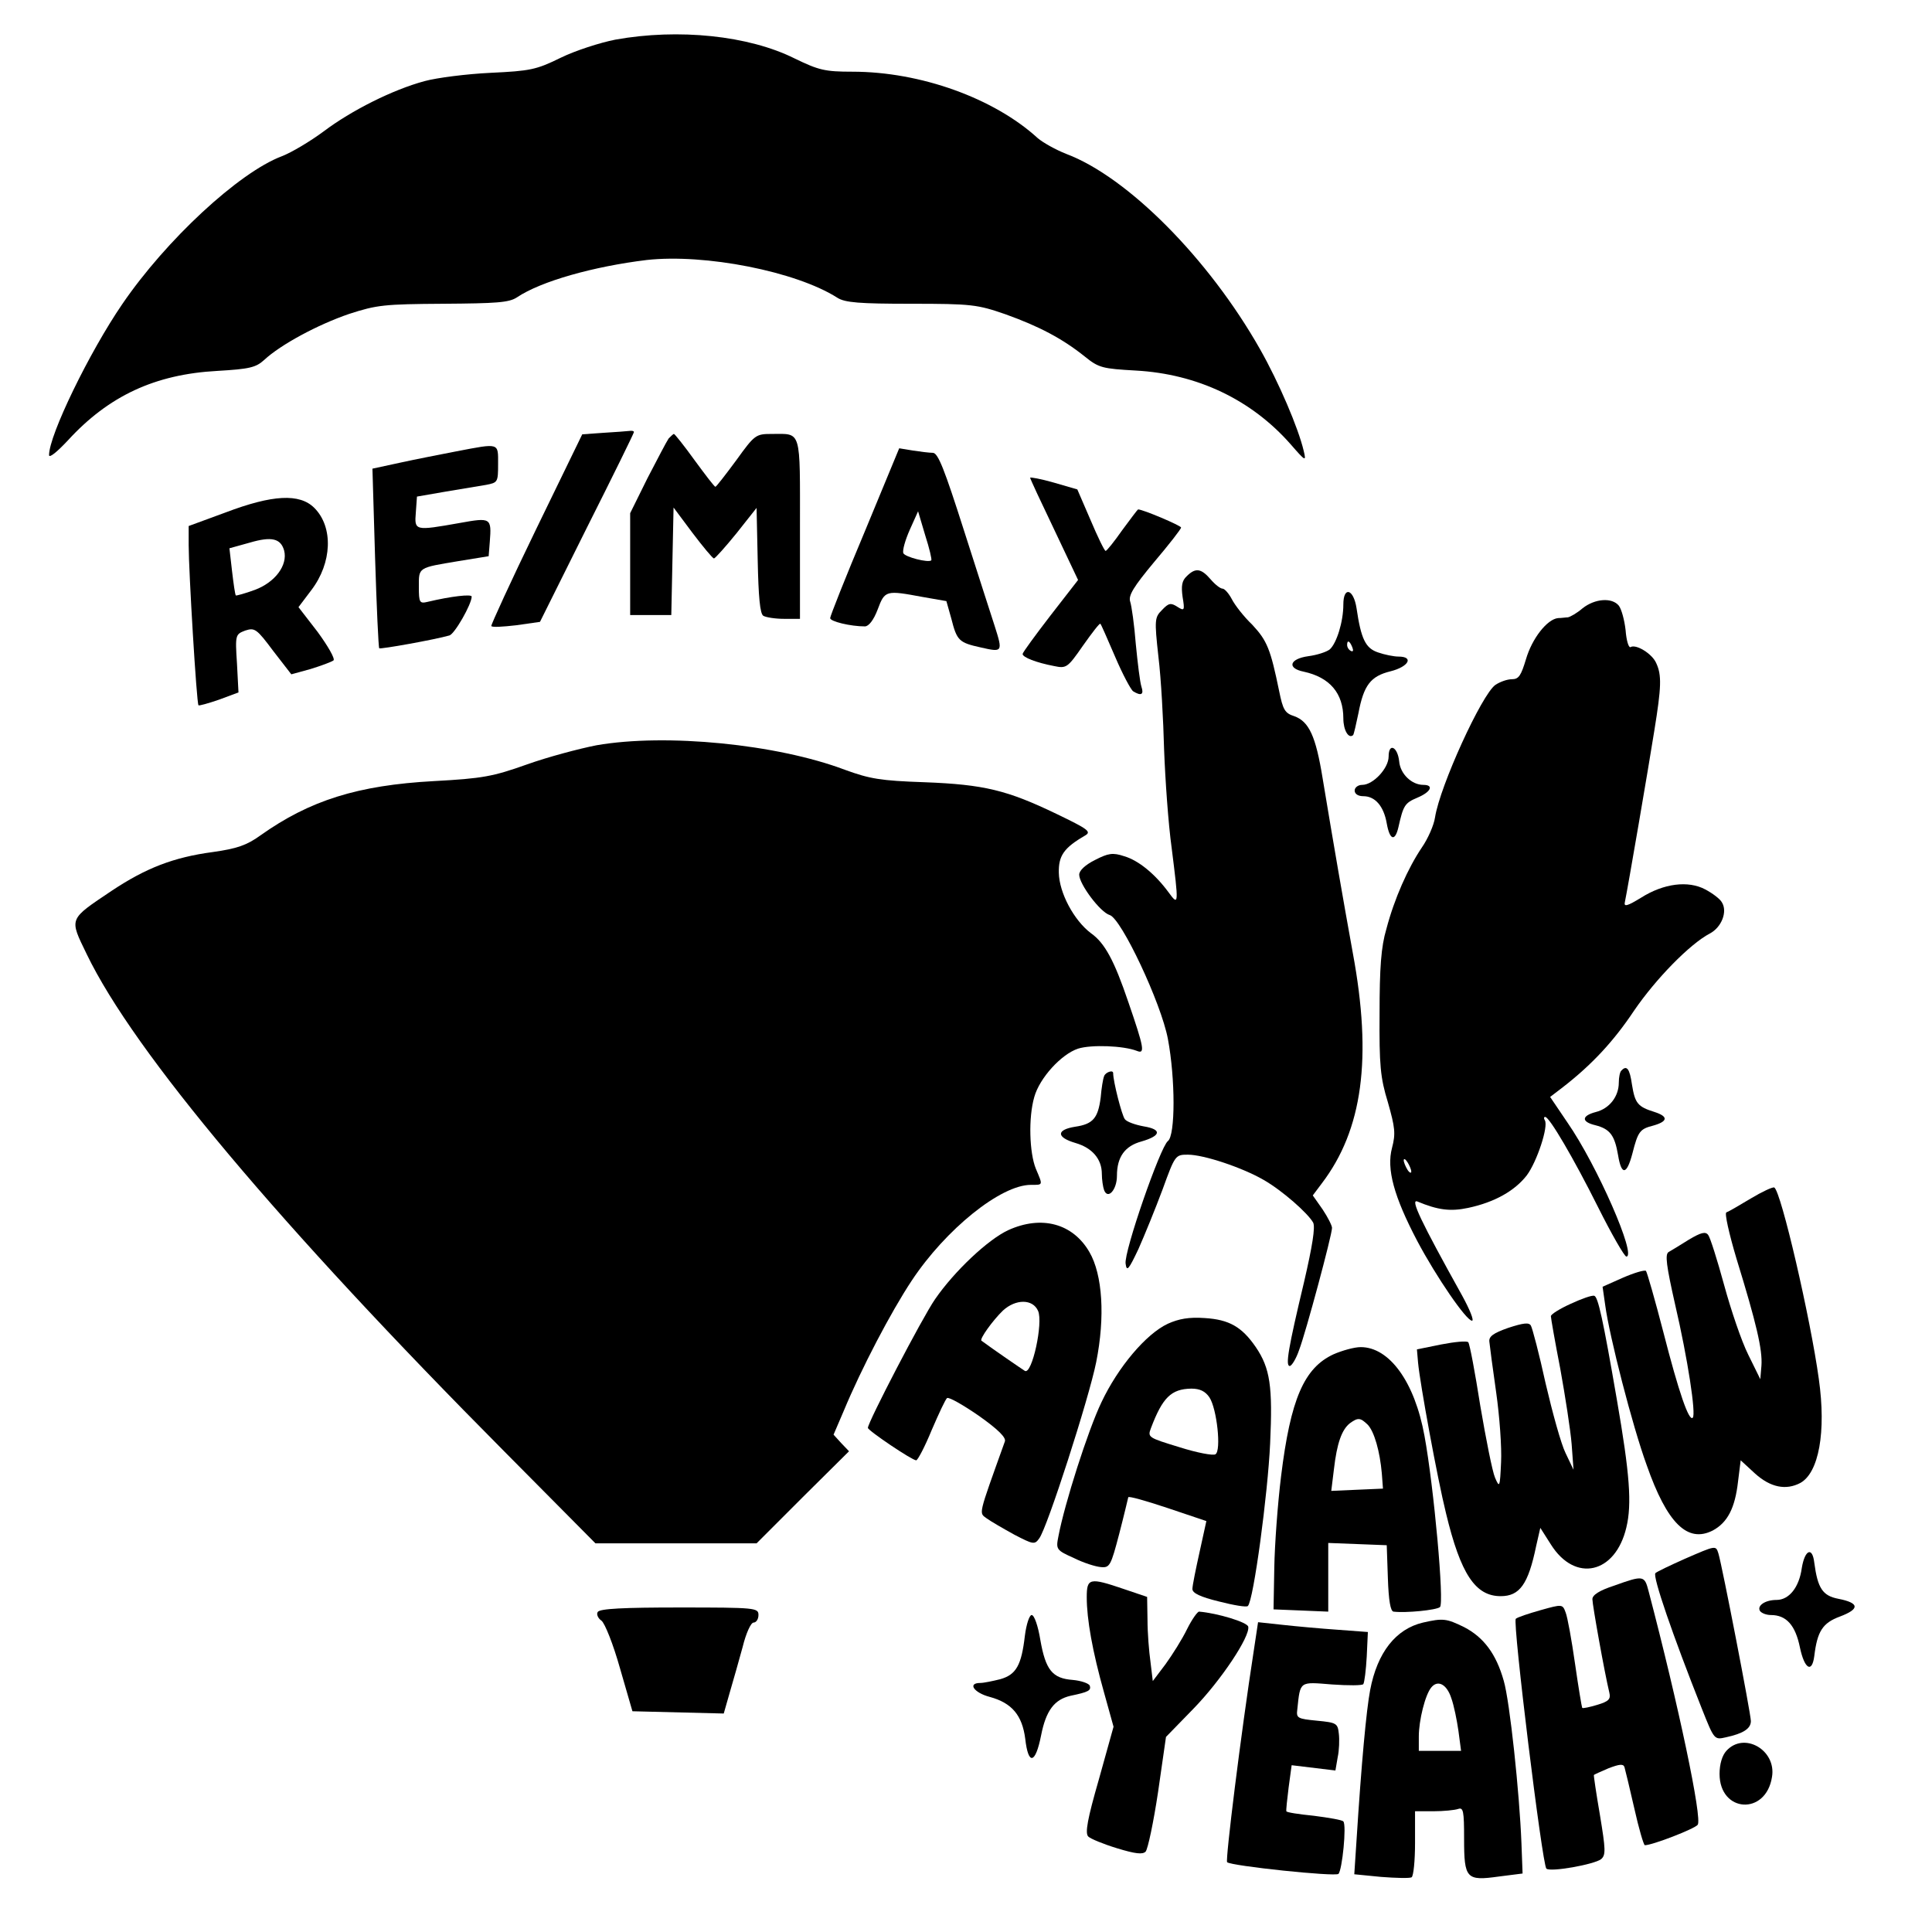 <?xml version="1.0" standalone="no"?>
<!DOCTYPE svg PUBLIC "-//W3C//DTD SVG 20010904//EN"
 "http://www.w3.org/TR/2001/REC-SVG-20010904/DTD/svg10.dtd">
<svg version="1.0" xmlns="http://www.w3.org/2000/svg"
 width="512pt" height="512pt" viewBox="0 0 512 512"
 preserveAspectRatio="xMidYMid meet">
<g transform="translate(0,512) scale(0.1,-0.1)"
fill="#000000" stroke="none">
<path d="M1631 5015 c-41 -8 -106 -29 -145 -48 -65 -32 -81 -35 -186 -40 -63
-3 -142 -13 -175 -22 -85 -23 -194 -78 -267 -133 -35 -26 -85 -56 -111 -66
-114 -43 -307 -222 -423 -392 -87 -127 -194 -347 -194 -400 0 -9 21 8 50 39
108 118 231 175 395 184 86 5 103 9 125 29 44 41 143 94 225 122 74 24 93 26
250 27 140 1 174 3 195 17 64 43 204 82 344 99 154 17 395 -30 505 -100 20
-13 59 -16 195 -16 161 0 176 -2 251 -28 89 -32 150 -64 210 -112 37 -30 47
-32 135 -37 163 -9 306 -77 410 -195 40 -46 42 -47 35 -18 -14 60 -66 182
-116 270 -136 240 -351 456 -513 517 -28 11 -62 30 -76 42 -116 106 -311 176
-491 176 -73 0 -89 4 -153 35 -122 61 -308 80 -475 50z"/>
<path d="M1599 3973 l-56 -4 -122 -251 c-67 -138 -120 -254 -119 -257 2 -4 31
-2 66 2 l63 9 124 249 c69 137 125 251 125 254 0 3 -6 4 -12 3 -7 -1 -38 -3
-69 -5z"/>
<path d="M1772 3958 c-5 -7 -30 -55 -56 -105 l-46 -93 0 -135 0 -135 55 0 54
0 3 143 3 142 50 -67 c28 -37 53 -67 57 -68 3 0 30 30 60 67 l53 67 3 -139 c2
-96 6 -142 15 -147 7 -4 31 -8 55 -8 l42 0 0 239 c0 267 5 251 -75 251 -42 0
-45 -2 -94 -70 -28 -38 -53 -70 -55 -70 -3 0 -27 32 -55 70 -28 39 -53 70 -55
70 -2 0 -8 -6 -14 -12z"/>
<path d="M1210 3924 c-41 -8 -108 -21 -149 -30 l-74 -16 7 -236 c4 -130 9
-238 11 -240 3 -3 148 23 186 34 14 4 59 83 59 103 0 7 -54 1 -117 -14 -21 -5
-23 -2 -23 40 0 52 -3 50 105 68 l80 13 3 38 c5 64 3 65 -80 50 -119 -21 -120
-21 -116 28 l3 42 75 13 c41 7 90 15 108 18 31 6 32 7 32 55 0 57 5 56 -110
34z"/>
<path d="M2292 3712 c-51 -121 -92 -225 -92 -230 0 -9 54 -22 92 -22 10 0 23
16 34 45 19 51 22 51 119 33 l63 -11 13 -46 c15 -59 20 -64 79 -77 57 -13 58
-12 36 57 -8 24 -44 137 -81 252 -52 163 -69 207 -83 207 -9 0 -33 3 -53 6
l-36 6 -91 -220z m176 -77 c-8 -7 -70 9 -74 19 -3 7 5 35 17 62 l22 49 19 -64
c11 -34 18 -64 16 -66z"/>
<path d="M2730 3854 c0 -3 29 -65 64 -138 l63 -133 -73 -94 c-40 -52 -73 -97
-74 -102 0 -9 36 -23 83 -32 33 -7 36 -5 77 54 24 34 44 60 46 58 2 -1 19 -41
39 -87 20 -47 42 -88 48 -92 21 -13 29 -9 22 12 -4 12 -10 62 -15 113 -4 51
-11 101 -15 113 -5 16 9 39 64 105 39 46 71 87 71 91 0 5 -101 48 -114 48 -1
0 -20 -25 -42 -55 -21 -30 -41 -55 -44 -55 -3 0 -21 37 -40 82 l-35 81 -62 18
c-35 10 -63 15 -63 13z"/>
<path d="M598 3762 l-98 -36 0 -51 c0 -67 21 -419 26 -424 1 -2 26 5 55 15
l51 19 -4 77 c-5 76 -4 77 22 87 25 8 30 5 74 -54 l48 -62 51 14 c29 9 56 19
61 23 4 5 -15 38 -42 75 l-51 66 34 45 c55 72 59 167 8 218 -39 39 -111 35
-235 -12z m155 -101 c10 -39 -24 -84 -77 -104 -27 -10 -50 -16 -51 -15 -2 2
-6 30 -10 64 l-7 61 54 15 c58 17 82 11 91 -21z"/>
<path d="M3145 3593 c-13 -12 -15 -26 -11 -55 6 -36 5 -38 -14 -26 -17 11 -23
10 -40 -8 -20 -20 -21 -25 -10 -125 7 -57 13 -168 15 -246 3 -79 11 -195 20
-260 19 -151 19 -155 -8 -118 -36 49 -80 85 -118 96 -30 10 -42 8 -77 -10 -26
-13 -42 -28 -42 -39 0 -25 56 -100 81 -107 31 -10 136 -233 154 -328 20 -106
20 -256 0 -271 -20 -15 -117 -294 -112 -325 3 -22 8 -16 34 39 16 36 45 107
64 158 33 91 34 92 67 92 42 0 144 -34 201 -67 49 -28 117 -88 131 -113 6 -12
-2 -62 -24 -157 -42 -176 -50 -223 -38 -223 5 0 17 19 25 43 17 44 87 304 87
323 0 6 -11 28 -25 49 l-26 37 24 32 c108 142 134 331 82 611 -25 138 -50 282
-80 463 -18 111 -36 150 -75 164 -25 8 -30 17 -40 66 -23 112 -32 134 -71 176
-23 22 -47 53 -55 69 -8 15 -19 27 -24 27 -6 0 -20 11 -32 25 -25 29 -40 31
-63 8z"/>
<path d="M3560 3518 c0 -46 -18 -103 -36 -119 -9 -7 -34 -15 -57 -18 -50 -7
-57 -32 -12 -41 69 -15 105 -57 105 -124 0 -31 14 -55 26 -44 2 3 8 29 14 58
14 74 32 98 85 111 48 12 63 39 21 39 -12 0 -37 5 -54 11 -33 11 -45 35 -57
117 -8 52 -35 59 -35 10z m24 -114 c3 -8 2 -12 -4 -9 -6 3 -10 10 -10 16 0 14
7 11 14 -7z"/>
<path d="M4194 3508 c-15 -13 -33 -23 -39 -24 -5 0 -17 -2 -26 -2 -29 -3 -69
-54 -85 -109 -13 -43 -19 -53 -37 -53 -13 0 -32 -7 -44 -15 -36 -25 -147 -268
-160 -351 -3 -21 -19 -57 -35 -80 -37 -55 -73 -136 -94 -216 -14 -47 -18 -103
-18 -223 -1 -138 2 -171 22 -236 19 -67 21 -83 11 -121 -15 -56 5 -129 67
-247 51 -96 130 -211 145 -211 6 0 -6 30 -27 68 -109 196 -137 255 -118 248
55 -23 88 -27 135 -17 70 15 123 45 155 86 27 36 58 130 48 146 -3 5 -3 9 1 9
11 0 75 -109 140 -239 36 -72 70 -131 75 -131 28 0 -77 241 -156 355 l-46 68
34 26 c76 59 134 121 188 202 58 85 148 177 201 205 31 16 48 58 32 83 -5 9
-25 24 -44 34 -45 24 -110 16 -170 -22 -36 -22 -46 -25 -43 -12 8 38 64 365
78 454 19 117 20 148 5 180 -11 25 -54 51 -68 42 -5 -2 -11 18 -13 45 -3 27
-11 56 -18 65 -18 22 -63 19 -96 -7z m-454 -1493 c0 -5 -5 -3 -10 5 -5 8 -10
20 -10 25 0 6 5 3 10 -5 5 -8 10 -19 10 -25z"/>
<path d="M1581 3145 c-46 -9 -129 -31 -185 -51 -90 -32 -117 -37 -246 -44
-202 -11 -329 -51 -460 -144 -36 -26 -62 -35 -126 -44 -105 -14 -178 -43 -267
-102 -116 -78 -114 -72 -67 -169 125 -259 511 -718 1107 -1318 l241 -243 213
0 214 0 122 122 123 122 -21 22 -20 22 27 63 c47 113 125 262 180 345 90 136
236 254 316 254 33 0 32 -2 13 43 -17 42 -20 135 -4 190 14 50 71 113 116 128
35 11 120 8 156 -6 22 -9 19 8 -23 130 -37 109 -62 156 -99 182 -45 34 -84
107 -85 160 -1 45 13 66 70 99 17 10 7 17 -76 57 -131 63 -192 78 -350 84
-117 4 -145 9 -211 33 -180 68 -474 97 -658 65z"/>
<path d="M3680 3115 c0 -31 -41 -75 -70 -75 -11 0 -20 -7 -20 -15 0 -9 9 -15
23 -15 31 0 54 -26 62 -72 8 -45 22 -49 31 -10 13 58 17 64 50 78 36 15 45 34
16 34 -31 0 -61 29 -64 62 -4 39 -28 51 -28 13z"/>
<path d="M4297 2283 c-4 -3 -7 -18 -7 -32 0 -37 -25 -69 -61 -78 -38 -10 -39
-26 -1 -35 39 -10 51 -27 60 -79 9 -55 23 -53 38 4 15 59 20 65 55 74 39 11
41 24 4 36 -45 14 -52 23 -60 72 -6 43 -14 53 -28 38z"/>
<path d="M2926 2268 c-3 -7 -7 -32 -9 -56 -7 -55 -20 -71 -68 -78 -50 -8 -50
-28 1 -43 45 -13 70 -43 70 -82 0 -15 3 -35 6 -43 10 -26 34 1 34 38 0 50 21
79 65 91 52 15 55 32 6 40 -22 4 -45 12 -50 19 -8 10 -31 100 -31 122 0 10
-21 2 -24 -8z"/>
<path d="M4640 1944 c-30 -18 -59 -35 -65 -37 -5 -2 7 -56 27 -123 53 -172 69
-241 66 -283 l-3 -36 -32 65 c-18 36 -46 119 -64 185 -18 66 -37 126 -42 132
-7 10 -19 7 -51 -12 -22 -14 -47 -29 -54 -33 -10 -6 -6 -36 17 -138 34 -146
56 -292 47 -301 -10 -11 -37 67 -78 227 -22 85 -43 158 -46 162 -4 3 -31 -5
-61 -18 l-54 -24 7 -49 c11 -82 72 -320 110 -424 54 -154 108 -207 175 -173
39 21 59 59 67 130 l7 56 38 -35 c41 -37 82 -45 120 -25 49 27 69 135 49 276
-22 160 -100 497 -118 507 -4 2 -32 -11 -62 -29z"/>
<path d="M2672 1860 c-54 -25 -143 -109 -194 -183 -34 -49 -178 -326 -178
-341 0 -7 117 -86 128 -86 4 0 23 36 41 80 19 44 37 83 41 85 5 3 42 -18 84
-47 51 -36 73 -58 69 -68 -72 -201 -69 -188 -48 -204 11 -8 44 -27 73 -43 50
-26 54 -27 66 -10 21 27 132 372 151 467 24 120 17 232 -18 292 -44 76 -127
98 -215 58z m79 -214 c14 -31 -16 -170 -35 -159 -8 5 -84 57 -115 80 -6 4 30
54 57 80 34 31 79 31 93 -1z"/>
<path d="M4163 1665 c-29 -13 -53 -28 -53 -33 0 -5 11 -68 25 -140 13 -72 27
-162 30 -199 l5 -68 -21 44 c-12 24 -35 108 -53 185 -17 78 -35 146 -39 153
-5 9 -20 7 -60 -6 -40 -14 -52 -23 -50 -37 1 -11 9 -71 18 -134 9 -63 15 -146
13 -185 -3 -67 -4 -69 -16 -41 -7 16 -24 102 -39 190 -14 89 -28 164 -32 169
-4 4 -36 1 -72 -6 l-64 -13 3 -35 c5 -55 51 -306 74 -399 39 -162 78 -220 145
-220 50 0 73 31 94 133 l11 48 28 -44 c64 -102 171 -78 200 45 15 62 9 142
-25 338 -37 215 -50 273 -60 276 -6 2 -34 -8 -62 -21z"/>
<path d="M3095 1612 c-58 -27 -132 -115 -176 -208 -36 -75 -98 -270 -114 -355
-7 -35 -6 -37 41 -58 26 -13 58 -23 72 -24 23 -2 26 4 48 88 13 50 23 93 24
97 0 4 46 -9 103 -28 l104 -35 -18 -82 c-10 -45 -19 -89 -19 -98 0 -11 21 -21
70 -33 39 -10 74 -16 77 -12 15 14 53 298 59 431 7 151 0 199 -38 255 -37 54
-71 73 -135 77 -42 3 -69 -2 -98 -15z m110 -195 c20 -30 32 -142 16 -151 -6
-4 -49 4 -96 19 -82 25 -84 26 -75 50 31 82 54 104 107 105 23 0 37 -7 48 -23z"/>
<path d="M3534 1531 c-78 -36 -114 -119 -139 -323 -9 -73 -17 -182 -18 -243
l-2 -110 73 -3 72 -3 0 91 0 91 78 -3 77 -3 3 -87 c2 -60 7 -88 15 -89 33 -4
113 4 123 12 12 9 -16 318 -41 454 -26 143 -93 235 -169 235 -17 0 -49 -9 -72
-19z m90 -186 c18 -18 33 -72 38 -130 l3 -40 -69 -3 -68 -3 7 57 c8 70 21 105
42 122 22 16 28 15 47 -3z"/>
<path d="M4465 989 c-38 -17 -74 -34 -78 -38 -8 -8 46 -165 123 -359 33 -83
33 -83 64 -76 46 10 66 23 66 43 0 19 -76 411 -86 444 -7 22 -6 22 -89 -14z"/>
<path d="M4775 965 c-7 -52 -34 -85 -67 -85 -30 0 -52 -15 -44 -29 4 -6 17
-11 29 -11 41 0 65 -27 77 -86 12 -57 32 -69 38 -23 8 66 22 88 68 105 53 20
52 36 -4 47 -42 8 -55 28 -64 96 -5 43 -25 34 -33 -14z"/>
<path d="M4278 918 c-40 -13 -58 -25 -58 -36 0 -15 32 -194 45 -248 4 -17 -2
-23 -32 -32 -20 -6 -38 -10 -40 -8 -1 1 -10 54 -19 117 -9 63 -20 124 -25 136
-8 22 -9 22 -66 6 -32 -9 -62 -19 -66 -23 -9 -8 70 -651 81 -662 10 -10 127
11 145 25 13 11 12 26 -3 117 -10 58 -17 106 -16 106 0 1 18 9 39 18 29 11 39
12 42 3 2 -7 14 -56 26 -109 12 -54 25 -98 28 -98 20 0 131 43 140 54 13 15
-51 318 -130 619 -11 42 -13 43 -91 15z"/>
<path d="M2880 887 c0 -58 15 -143 46 -253 l25 -90 -39 -140 c-30 -104 -37
-142 -28 -151 6 -6 40 -20 76 -31 49 -15 68 -17 76 -9 6 7 21 78 33 158 l21
146 73 75 c73 75 150 191 145 217 -2 12 -82 36 -130 40 -4 1 -19 -20 -32 -46
-13 -27 -39 -68 -57 -93 l-34 -45 -6 50 c-4 28 -8 78 -8 112 l-1 61 -62 21
c-91 31 -98 29 -98 -22z"/>
<path d="M1584 848 c-4 -6 1 -17 10 -23 9 -7 31 -62 49 -126 l33 -114 121 -3
121 -3 16 56 c9 30 24 84 34 120 9 37 22 65 29 65 7 0 13 9 13 20 0 19 -7 20
-209 20 -148 0 -212 -3 -217 -12z"/>
<path d="M2716 785 c-9 -78 -23 -103 -65 -115 -20 -5 -44 -10 -53 -10 -35 0
-17 -26 25 -37 59 -16 86 -49 94 -111 8 -71 27 -67 42 9 13 66 35 95 78 105
48 10 55 14 51 27 -3 6 -23 13 -45 15 -54 4 -72 26 -86 106 -6 37 -16 66 -23
66 -6 0 -14 -24 -18 -55z"/>
<path d="M3771 820 c-72 -17 -121 -79 -140 -179 -10 -53 -23 -192 -36 -397
l-6 -91 71 -7 c39 -3 76 -4 81 -1 5 4 9 44 9 91 l0 84 49 0 c27 0 56 3 65 6
14 5 16 -5 16 -79 0 -106 6 -112 92 -100 l63 8 -3 80 c-5 132 -31 377 -47 431
-20 71 -53 115 -105 142 -47 23 -56 24 -109 12z m75 -200 c7 -19 15 -59 19
-87 l7 -53 -56 0 -56 0 0 38 c0 43 17 111 33 130 17 21 41 9 53 -28z"/>
<path d="M3323 748 c-35 -226 -76 -558 -71 -563 10 -10 287 -39 295 -31 10 10
22 129 13 139 -3 4 -39 10 -78 15 -40 4 -73 9 -73 12 -1 3 2 31 6 63 l8 59 58
-7 58 -7 6 35 c4 18 5 47 3 63 -3 27 -6 29 -58 34 -52 5 -55 7 -52 30 8 76 5
73 92 66 43 -3 81 -3 83 1 3 5 7 37 9 73 l3 65 -80 6 c-44 3 -110 9 -146 13
l-65 7 -11 -73z"/>
<path d="M4575 480 c-11 -12 -18 -35 -18 -61 0 -103 123 -111 139 -8 12 71
-74 121 -121 69z"/>
</g>
</svg>
